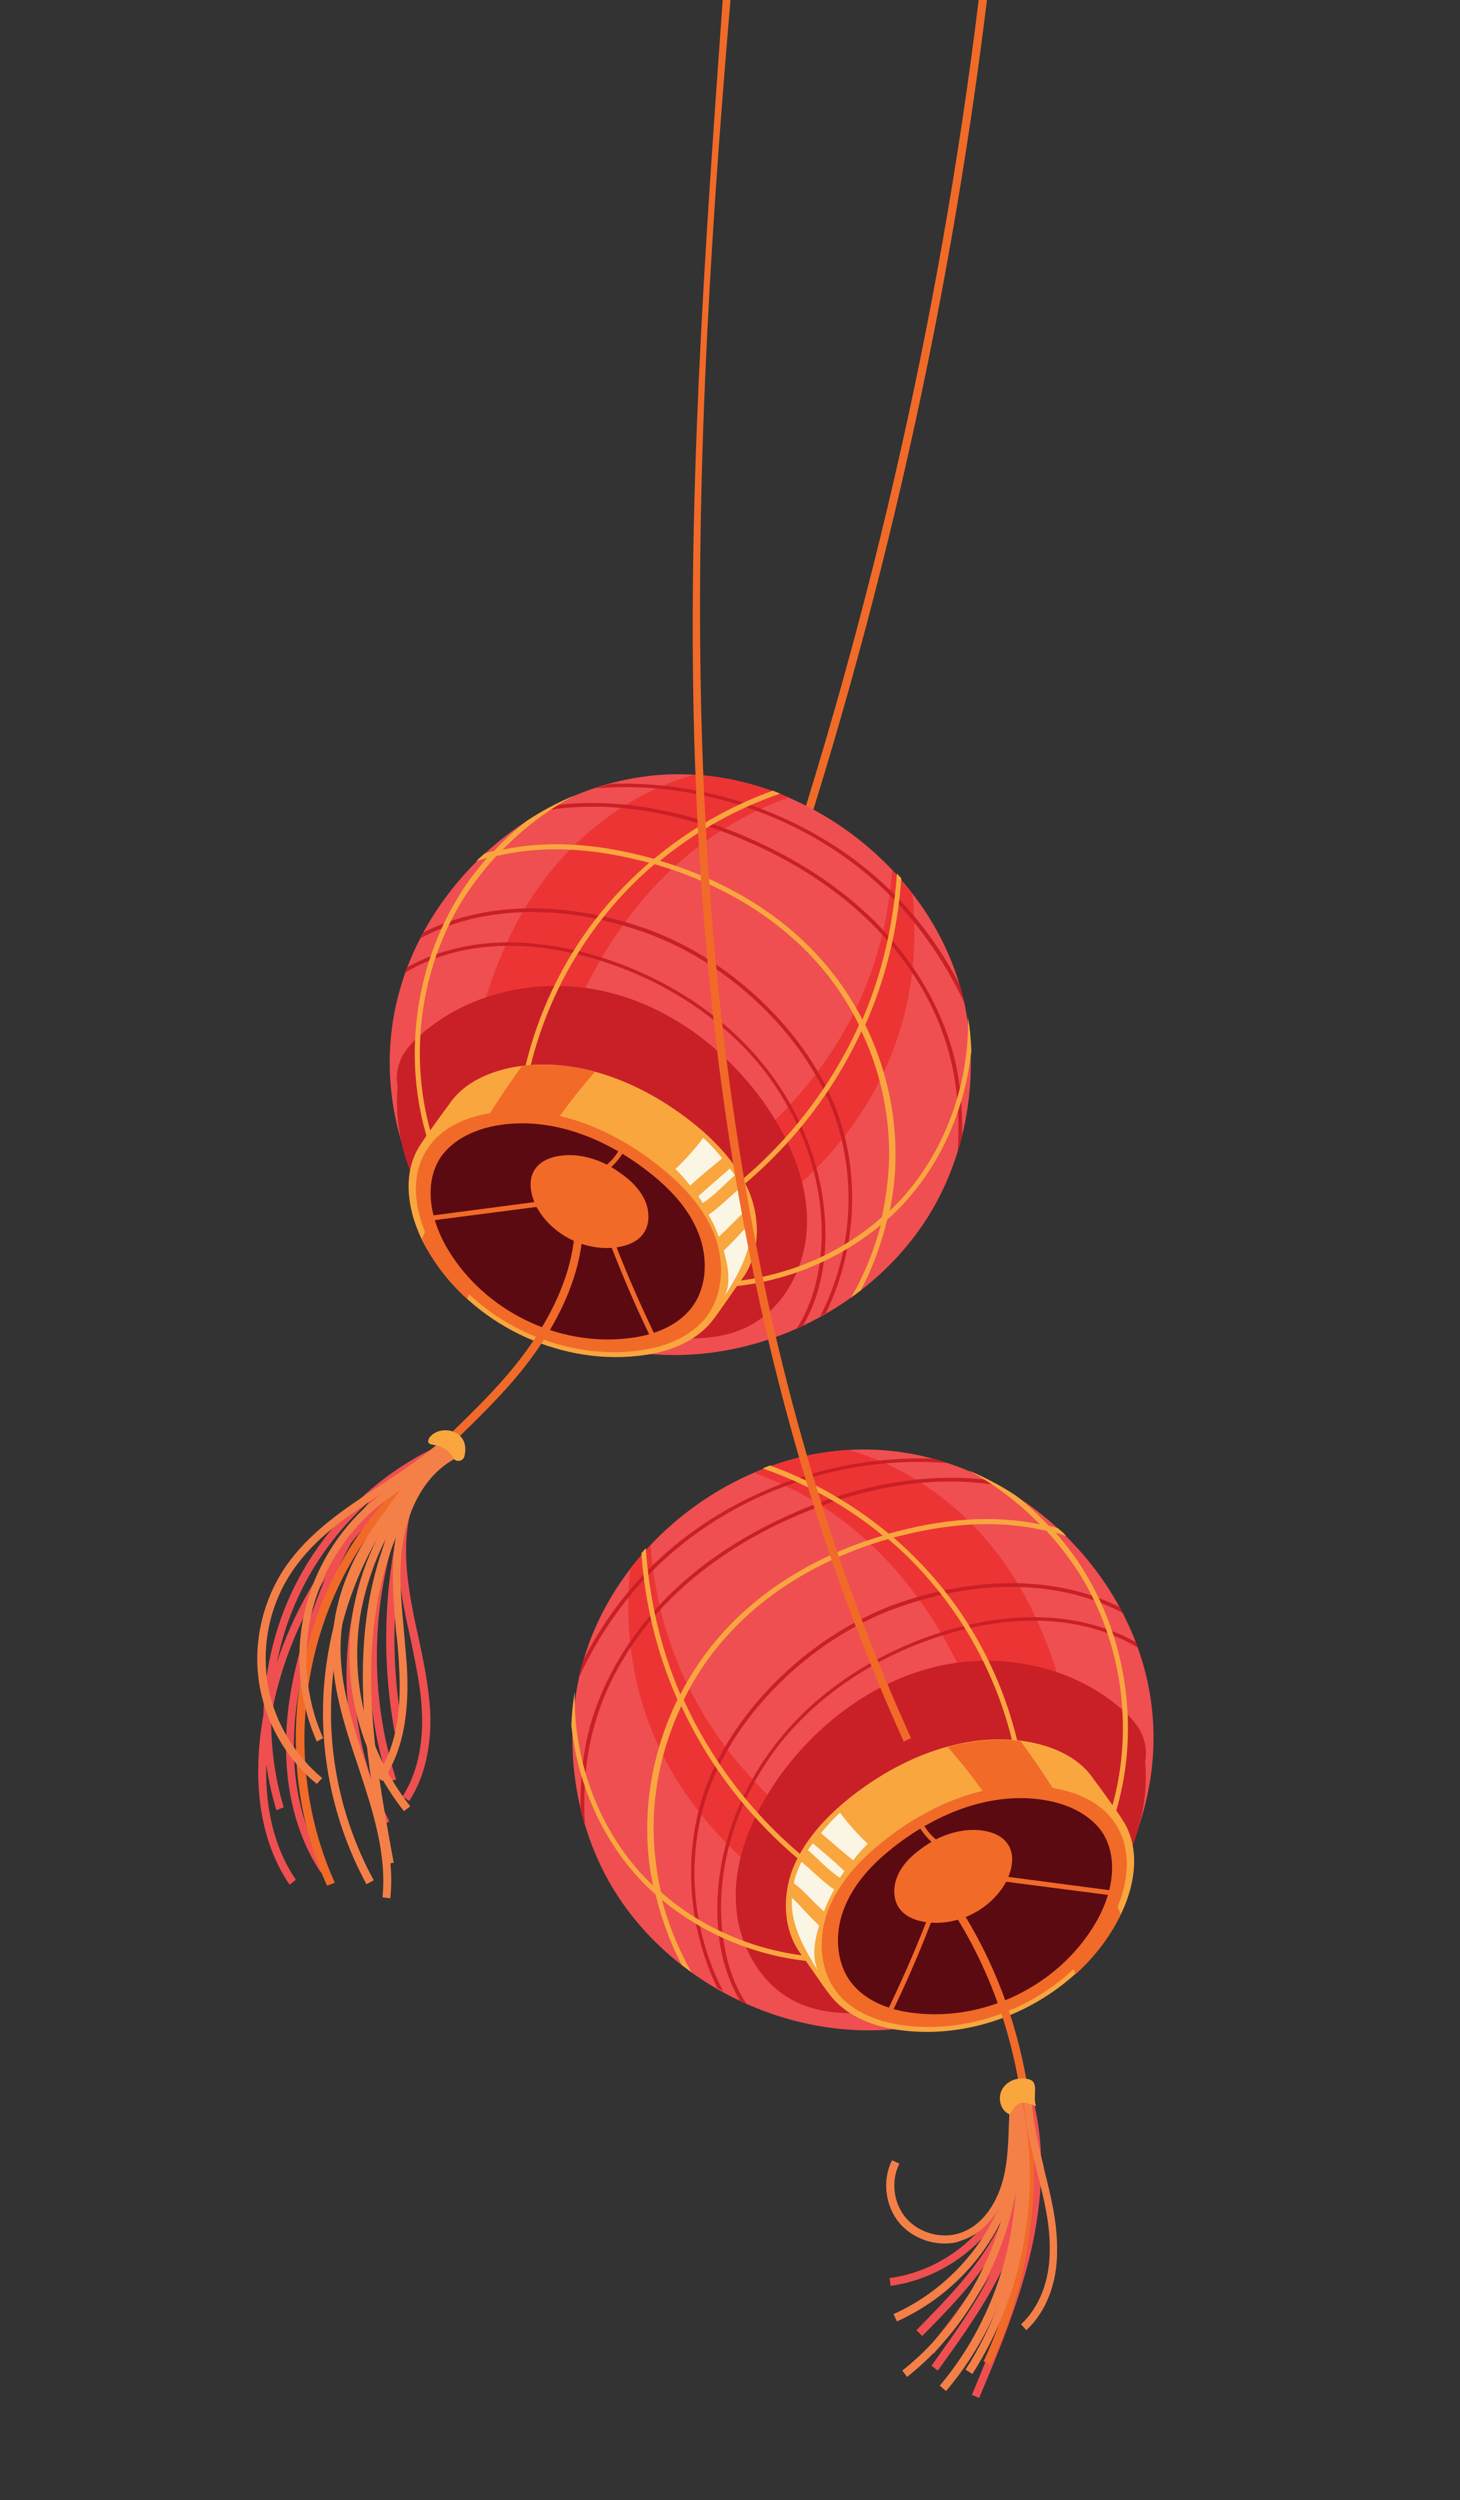 <?xml version="1.0" encoding="utf-8"?>
<!-- Generator: Adobe Illustrator 21.0.0, SVG Export Plug-In . SVG Version: 6.00 Build 0)  -->
<svg version="1.1" id="Layer_1" xmlns="http://www.w3.org/2000/svg" xmlns:xlink="http://www.w3.org/1999/xlink" x="0px" y="0px"
	 viewBox="0 0 300 513.5" style="enable-background:new 0 0 300 513.5;" xml:space="preserve">
<rect x="0" y="0" width="300" height="513.5" fill="#333333" stroke="none"/>
<style type="text/css">
	.st0{fill:#BB2326;}
	.st1{fill:#FFFFFF;}
	.st2{fill:#EF4F50;}
	.st3{fill:#F16A28;}
	.st4{fill:#ED3434;}
	.st5{fill:#F9A63F;}
	.st6{fill:#C92027;}
	.st7{fill:#5B0A12;}
	.st8{fill:#FBF5E4;}
	.st9{fill:#F48048;}
	.st10{fill:none;stroke:url(#SVGID_1_);stroke-width:7;stroke-miterlimit:10;}
	.st11{fill:none;stroke:url(#SVGID_2_);stroke-width:7;stroke-miterlimit:10;}
	.st12{fill:none;stroke:url(#SVGID_3_);stroke-width:7;stroke-miterlimit:10;}
	.st13{fill:none;stroke:url(#SVGID_4_);stroke-width:7;stroke-miterlimit:10;}
	.st14{fill:none;stroke:url(#SVGID_5_);stroke-width:7;stroke-miterlimit:10;}
	.st15{fill:none;stroke:url(#SVGID_6_);stroke-width:7;stroke-miterlimit:10;}
	.st16{fill:none;stroke:url(#SVGID_7_);stroke-width:7;stroke-miterlimit:10;}
	.st17{fill:none;stroke:url(#SVGID_8_);stroke-width:7;stroke-miterlimit:10;}
	.st18{fill:none;stroke:url(#SVGID_9_);stroke-width:7;stroke-miterlimit:10;}
	.st19{fill:none;stroke:url(#SVGID_10_);stroke-width:7;stroke-miterlimit:10;}
	.st20{fill:none;stroke:url(#SVGID_11_);stroke-width:7;stroke-miterlimit:10;}
	.st21{fill:#FCBB51;}
	.st22{fill:#F8D9B2;}
	.st23{fill:none;stroke:url(#SVGID_12_);stroke-width:7;stroke-miterlimit:10;}
	.st24{clip-path:url(#SVGID_14_);}
	.st25{clip-path:url(#SVGID_16_);}
	.st26{clip-path:url(#SVGID_18_);}
	.st27{fill:url(#SVGID_19_);}
	.st28{fill:#9A1B1F;}
	.st29{fill:none;stroke:url(#SVGID_20_);stroke-width:7;stroke-miterlimit:10;}
	.st30{fill:none;stroke:url(#SVGID_21_);stroke-width:7;stroke-miterlimit:10;}
	.st31{fill:none;stroke:url(#SVGID_22_);stroke-width:7;stroke-miterlimit:10;}
	.st32{fill:none;stroke:url(#SVGID_23_);stroke-width:7;stroke-miterlimit:10;}
	.st33{fill:none;stroke:url(#SVGID_24_);stroke-width:7;stroke-miterlimit:10;}
	.st34{fill:none;stroke:url(#SVGID_25_);stroke-width:7;stroke-miterlimit:10;}
	.st35{fill:none;stroke:url(#SVGID_26_);stroke-width:7;stroke-miterlimit:10;}
	.st36{fill:none;stroke:url(#SVGID_27_);stroke-width:7;stroke-miterlimit:10;}
	.st37{fill:none;stroke:url(#SVGID_28_);stroke-width:7;stroke-miterlimit:10;}
	.st38{fill:none;stroke:url(#SVGID_29_);stroke-width:7;stroke-miterlimit:10;}
	.st39{fill:none;stroke:url(#SVGID_30_);stroke-width:7;stroke-miterlimit:10;}
	.st40{fill:none;stroke:url(#SVGID_31_);stroke-width:7;stroke-miterlimit:10;}
	.st41{clip-path:url(#SVGID_33_);}
	.st42{clip-path:url(#SVGID_35_);}
	.st43{clip-path:url(#SVGID_37_);}
	.st44{clip-path:url(#SVGID_39_);}
	.st45{clip-path:url(#SVGID_41_);}
	.st46{clip-path:url(#SVGID_43_);}
	.st47{fill:url(#SVGID_44_);}
	.st48{clip-path:url(#SVGID_46_);}
	.st49{clip-path:url(#SVGID_48_);}
</style>
<g>
	<g>
		<g>
			<path class="st2" d="M56.8,371.8c-4.3-14-3.4-29.7,2.4-43.1c5.8-13.4,16.7-24.8,29.8-31.2l0.7,1.5c-12.8,6.2-23.4,17.3-29,30.3
				c-5.7,13-6.5,28.3-2.4,41.9L56.8,371.8z"/>
		</g>
		<g>
			<path class="st2" d="M59.5,387.1c-7.2-10.6-7.1-23.7-5.7-32.9c3.4-22.1,16.6-42.6,35.3-54.9l0.9,1.4
				c-18.4,12-31.3,32.1-34.6,53.7c-1.3,8.9-1.5,21.6,5.4,31.7L59.5,387.1z"/>
		</g>
		<g>
			<path class="st2" d="M65.9,384.6c-5-7.6-7.4-17.1-7.1-27.6c0.2-8.5,2.2-17.4,6.1-27.9c5.2-13.9,11.3-23,19.4-28.7l0.9,1.3
				c-7.8,5.5-13.8,14.4-18.8,28c-3.9,10.4-5.8,19.1-6,27.4c-0.2,7.1,0.8,17.4,6.8,26.7L65.9,384.6z"/>
		</g>
		<g>
			<path class="st2" d="M78.6,374.9c-6.4-12.4-8.7-26.7-6.7-40.5c2.1-13.7,8.5-26.8,18.2-36.7l1.2,1.1c-9.5,9.7-15.8,22.4-17.8,35.8
				c-2,13.4,0.3,27.4,6.5,39.5L78.6,374.9z"/>
		</g>
		<g>
			<path class="st2" d="M79.8,366c-6.8-21.1-4.9-44.6,5.1-64.4l1.5,0.7c-9.8,19.4-11.7,42.4-5,63.2L79.8,366z"/>
		</g>
		<g>
			<path class="st2" d="M81.1,355.8c-3.2-17.5-2-35.6,3.6-52.5l1.6,0.5c-5.5,16.6-6.7,34.5-3.5,51.7L81.1,355.8z"/>
		</g>
		<g>
			<path class="st2" d="M84.1,369.9l-1.4-0.9c2.9-4.5,4.3-10.4,4-17.3c-0.2-5.2-1.4-10.4-2.4-15.4l-0.6-2.7
				c-1.2-5.6-2.4-12.1-1.8-18.6c0.7-7.1,3.5-13.1,7.9-17l1.1,1.2c-4.1,3.6-6.7,9.2-7.3,15.9c-0.6,6.3,0.6,12.7,1.7,18.1l0.6,2.7
				c1.1,5.1,2.2,10.4,2.5,15.7C88.7,358.8,87.2,365.1,84.1,369.9z"/>
		</g>
	</g>
	<g>
		<g>
			<path class="st3" d="M201.1,0c-8.1,66.1-23.2,131.3-44.9,194.3l1.6,0.5c21.8-63.2,36.9-128.6,45-194.8H201.1z"/>
		</g>
		<g>
			<g>
				<g>
					<path class="st2" d="M198.1,205.8c2.8,12.7,1.3,26.4-4.2,38.2c-11.8,25.4-43.2,39.9-70.2,32.3c-27-7.5-46.4-36.1-43.3-64
						c3-27.9,28.1-51.6,56.1-53.2C164.4,157.6,192,178.5,198.1,205.8z"/>
				</g>
			</g>
			<g>
				<g>
					<path class="st4" d="M104.5,192.9c7.1-15.4,20.4-28.7,38.1-33.8c6.7,0.4,13.3,2,19.5,4.7c-38.3,13.6-54.1,57-55,96.4
						c-1.8,0.6-3.6,1.2-5.4,1.7C94.2,239.6,93.8,215.2,104.5,192.9z"/>
				</g>
			</g>
			<g>
				<g>
					<path class="st4" d="M107.1,268.5c-0.1-2.7-0.1-5.4,0-8.2c38.4-13.1,73.2-38.3,76.2-81.6c1.5,1.6,2.9,3.2,4.2,4.9
						c4.9,48.2-35.7,78.4-79.9,85.2C107.5,268.8,107.3,268.7,107.1,268.5z"/>
				</g>
			</g>
			<g>
				<g>
					<path class="st6" d="M156.4,219.1c-8.1-10-20-17.8-33.4-21.9c-9.1-2.8-17.7-3.6-25.6-2.4c-5.2,0.8-10,2.5-14.2,5
						c0.1-0.4,0.3-0.7,0.4-1.1c4.1-2.3,8.7-3.8,13.6-4.6c8-1.2,16.7-0.4,25.9,2.4c13.6,4.2,25.6,12,33.8,22.2
						c8.9,11,13.5,24.9,12.6,38.1c-0.4,6-2,11.3-4.6,15.6c-0.4,0.2-0.8,0.4-1.3,0.6c2.9-4.3,4.6-9.9,5.1-16.2
						C169.7,243.6,165.1,230,156.4,219.1z"/>
				</g>
				<g>
					<path class="st6" d="M195,216.3c-2.6-9.7-8.1-18.9-16-26.7c-7-6.9-15.8-12.7-26.2-17.1c-8.9-3.8-24.5-8.8-40.9-6
						c0.7-0.4,1.3-0.7,2-1.1c15.8-2,30.6,2.7,39.2,6.4c10.5,4.5,19.4,10.3,26.5,17.3c7.9,7.9,13.5,17.2,16.2,27
						c1.5,5.6,2,11.3,1.9,17.1c-0.3,1.1-0.6,2.2-0.9,3.2C197.2,229.6,196.8,222.8,195,216.3z"/>
				</g>
				<g>
					<path class="st6" d="M172.2,231.3c-5.1-16.9-21.3-33.2-39.5-39.7c-17-6.1-33.8-5.6-46.3,1.1c0.2-0.4,0.4-0.8,0.6-1.2
						c12.6-6.3,29.1-6.6,45.9-0.7c18.4,6.6,34.8,23.1,40,40.2c3.9,12.8,2.5,27-3.2,38.7c-0.4,0.2-0.8,0.4-1.2,0.7
						C174.6,258.7,176.1,244.3,172.2,231.3z"/>
				</g>
				<g>
					<path class="st6" d="M180.8,181.9c-15.5-14.3-37.4-21.7-58.4-20c1-0.3,2.1-0.7,3.2-0.9c20.2-0.7,40.9,6.7,55.8,20.4
						c6.4,5.9,11.8,13.1,15.8,20.9c0.4,1.2,0.7,2.4,1,3.7c0,0,0,0.1,0,0.1C193.9,196.9,188,188.6,180.8,181.9z"/>
				</g>
			</g>
			<g>
				<g>
					<path class="st2" d="M101.7,262.1c0.3,1.1,0.7,2.1,1.1,3.1c-1-0.8-2-1.7-2.9-2.6C100.4,262.5,101.1,262.2,101.7,262.1z"/>
				</g>
			</g>
			<g>
				<g>
					<path class="st2" d="M107.1,260.3c-0.1,2.8-0.1,5.5,0,8.2c-1.5-1-3-2.2-4.4-3.3c-0.4-1-0.7-2.1-1.1-3.1
						C103.5,261.5,105.3,260.9,107.1,260.3z"/>
				</g>
			</g>
			<g>
				<g>
					<path class="st6" d="M82.4,217.5c0.2-0.5,0.5-1,0.8-1.4c0,0,0-0.1,0-0.1l0,0.1c0.9-1.4,2.2-2.7,3.5-3.8
						c10.4-9,25.4-11.8,38.7-8.4c13.3,3.4,24.8,12.5,32.5,23.9c4.7,7.1,8.2,15.4,7.9,23.9c-0.2,8.5-4.7,17.2-12.4,20.9
						c-5.8,2.8-12.6,2.6-18.9,1.7c-14.6-2-29.3-7.4-39.8-17.8c-8.8-8.7-14.1-21.3-13-33.4C81.3,221.3,81.6,219.3,82.4,217.5z"/>
				</g>
			</g>
			<g>
				<g>
					<path class="st5" d="M145.3,264.5c-3.7,0-7.4-0.4-11-1.2l0.2-1c16.2,3.6,34.3-1.3,46.7-12.3c0.9-4.1,1.4-8.2,1.5-12.4
						c0.1-8.9-1.9-17.8-5.7-25.8c-7.3,15.9-19.6,29.8-34.5,39l-0.5-0.9c14.9-9.2,27-23,34.3-38.9c0.1-0.2,0.1-0.3,0.2-0.5
						c-2.3-4.7-5.2-9-8.7-12.9c-8.3-9.3-19.8-16.2-33.3-20.1c-3.2,2.7-6.1,5.6-8.8,8.8c-10.6,12.4-17.2,28.1-18.6,44.3l-1-0.1
						c1.4-16.4,8.1-32.4,18.9-44.9c2.6-3,5.4-5.8,8.4-8.4c-0.5-0.1-1-0.3-1.6-0.4c-10.7-2.7-20.5-3.1-29.2-1.1
						c-0.2,0-0.4,0.1-0.6,0.1c-2.5,2.7-4.8,5.7-6.8,8.8c-9.1,14.6-11.4,33.2-6.2,49.6l-1,0.3c-5.3-16.7-2.9-35.6,6.3-50.5
						c1.7-2.8,3.7-5.4,5.8-7.8c-0.8,0.2-1.5,0.5-2.2,0.7c0.5-0.6,1.1-1.1,1.7-1.6c0.6-0.2,1.2-0.4,1.9-0.5c2.1-2.3,4.4-4.4,6.9-6.3
						c3-2,6.3-3.7,9.6-5.1c-5.4,2.9-10.4,6.7-14.7,11.1c8.6-1.8,18.3-1.4,28.8,1.3c0.8,0.2,1.5,0.4,2.3,0.6c7.2-6,15.5-10.8,24.4-14
						c0.5,0.2,1,0.4,1.5,0.6c-9,3.1-17.4,7.8-24.7,13.8c13.5,4,24.9,11,33.1,20.2c3.3,3.7,6.2,7.9,8.5,12.4c4.1-9.5,6.4-19.7,7.1-30
						c0.3,0.3,0.6,0.7,0.9,1c-0.7,10.4-3.2,20.6-7.4,30.1c4.1,8.4,6.3,17.7,6.2,27c0,3.8-0.4,7.5-1.2,11.2c1-1,2.1-2,3-3.1
						c8.7-9.9,13.4-23.4,13.1-36.7c0.4,2.3,0.6,4.6,0.7,6.9c-1.2,11.2-5.7,22.1-13.1,30.5c-1.3,1.5-2.7,2.9-4.2,4.2
						c-1.2,5-3,9.9-5.4,14.5c-0.7,0.5-1.3,1-2,1.5c2.7-4.7,4.7-9.7,6.1-14.9C171,259.9,158.1,264.5,145.3,264.5z"/>
				</g>
			</g>
			<g>
				<g>
					<g>
						<g>
							<path class="st5" d="M86.4,235.1c1-1.6,4.9-7,5.9-8.3c3-4.5,8.4-6.8,13.7-7.7c13.1-2.1,26.4,3.5,36.7,11.8
								c4.8,3.9,9.1,8.6,11.4,14.3c2.2,5.7,2,12.7-1.7,17.6c-1,1.3-4.7,6.8-5.9,8.3c-3.6,4.7-9.6,6.8-15.5,7.4
								c-16.6,1.8-34-6.7-42.7-21C84.1,250.8,82,241.7,86.4,235.1z"/>
						</g>
					</g>
					<g>
						<g>
							<path class="st3" d="M107.3,218.9c5-0.6,10.1-0.1,15,1.2c-12,13.5-20.1,29.8-26.3,46.7c-3-2.7-5.6-5.8-7.7-9.3
								c-0.6-1-1.1-2-1.6-3.1C92.5,242.1,99.1,230.1,107.3,218.9z"/>
						</g>
					</g>
					<g>
						<g>
							<path class="st3" d="M100.9,228.6c12.5-2,25.2,3.3,35,11.3c4.6,3.7,8.7,8.2,10.9,13.7c2.1,5.5,1.9,12.1-1.6,16.8
								c-3.4,4.5-9.2,6.5-14.8,7.1c-15.9,1.7-32.5-6.4-40.8-20c-4-6.5-6-15.2-1.8-21.5C90.6,231.6,95.8,229.4,100.9,228.6z"/>
						</g>
					</g>
					<g>
						<g>
							<path class="st7" d="M102.5,231.1c11.2-1.8,22.6,3,31.4,10.1c4.1,3.3,7.8,7.3,9.7,12.3s1.7,10.9-1.5,15.1
								c-3.1,4-8.3,5.8-13.3,6.3c-14.3,1.6-29.1-5.7-36.6-18c-3.6-5.8-5.4-13.6-1.6-19.3C93.3,233.8,98,231.8,102.5,231.1z"/>
						</g>
					</g>
					<g>
						<g>
							<g>
								<path class="st8" d="M141.8,243.5c-0.9-1.2-1.9-2.3-3-3.4c2.1-2,4-4.1,5.7-6.4c1.4,1.3,2.7,2.7,3.9,4.2
									C146.1,239.8,143.9,241.6,141.8,243.5z"/>
							</g>
						</g>
						<g>
							<g>
								<path class="st8" d="M150,240c0.3,0.5,0.7,0.9,1,1.4c-1.8,1.5-3.3,3.2-5.1,4.6c-0.5,0.4-1,0.8-1.5,1.1
									c-0.3-0.5-0.6-0.9-0.9-1.4C145.6,243.8,147.8,241.9,150,240z"/>
							</g>
						</g>
						<g>
							<g>
								<path class="st8" d="M150.3,251.5c-0.8,0.8-1.7,1.7-2.6,2.5c-0.6-1.6-1.3-3.1-2.1-4.5c0.4-0.3,0.7-0.5,1.1-0.8
									c1.9-1.5,3.7-3.3,5.6-4.9c0.7,1.4,1.3,2.9,1.6,4.4C152.6,249.1,151.5,250.3,150.3,251.5z"/>
							</g>
						</g>
						<g>
							<g>
								<path class="st8" d="M148.7,256.9c0.6-0.6,1.2-1.2,1.8-1.8c1.2-1.2,2.4-2.7,3.8-3.9c0,0.6,0,1.1,0,1.7
									c-0.3,4.8-2.8,9.1-5.3,13.2C150.2,263.2,149.6,259.9,148.7,256.9C148.7,256.9,148.7,256.9,148.7,256.9z"/>
							</g>
						</g>
					</g>
				</g>
				<g>
					<path class="st3" d="M88.5,249.7l21.3-2.8c-0.9-2.2-1.2-4.8,0.1-6.7c1.1-1.7,3.1-2.5,5.1-2.8c3.3-0.5,6.7,0.3,9.7,1.8
						c1.2-1,2.2-2.3,2.9-3.7l0.9,0.4c-0.7,1.4-1.7,2.7-2.9,3.8c1,0.6,2,1.3,2.9,2c1.8,1.4,3.4,3.2,4.2,5.3c0.8,2.1,0.8,4.7-0.6,6.5
						c-1.3,1.7-3.4,2.4-5.4,2.7c2.5,6.4,5.3,12.7,8.3,18.9l0.8,1.6l-2.1-1.3l0.2-0.3c-3-6.1-5.7-12.4-8.2-18.8
						c-5.9,0.4-12-2.7-15.1-7.8c-0.1-0.2-0.2-0.4-0.4-0.6l-21.6,2.8L88.5,249.7z"/>
				</g>
			</g>
		</g>
		<g>
			<path class="st3" d="M67.2,387.3c-10.8-23.8-7.8-52.8,7.7-73.8c4.9-6.7,11-12.6,16.8-18.2c4.3-4.2,8.8-8.5,12.7-13.1
				c6.5-7.6,16.8-22.6,12.9-38.5l1.6-0.4c4.1,16.6-6.5,32.2-13.2,40c-4,4.7-8.5,9-12.8,13.2c-5.8,5.6-11.8,11.4-16.6,18
				c-15.1,20.6-18,48.9-7.5,72.2L67.2,387.3z"/>
		</g>
		<g>
			<path class="st9" d="M65.1,366.4c-6.4-5.2-10.7-12.9-11.9-21c-1.2-8.1,0.8-16.7,5.4-23.5c4.9-7.2,12.3-12.1,19.5-16.8
				c4.3-2.8,8.8-5.8,12.6-9.2l1.1,1.2c-3.9,3.5-8.4,6.5-12.8,9.3c-7.4,4.8-14.3,9.4-19,16.4c-4.4,6.5-6.2,14.6-5.1,22.4
				c1.1,7.7,5.3,15,11.3,20L65.1,366.4z"/>
		</g>
		<g>
			<path class="st9" d="M83,372c-7.2-9.1-11.2-20.5-11.2-32.2c0-11.6,3.9-23.1,11.1-32.2c0.6-0.7,1.2-1.4,1.7-2.2
				c2.3-2.8,4.7-5.8,5.6-9.2l1.6,0.4c-1,3.8-3.5,6.9-6,9.9c-0.6,0.7-1.2,1.4-1.7,2.1c-6.9,8.9-10.7,19.9-10.7,31.2
				c0,11.3,3.9,22.3,10.9,31.2L83,372z"/>
		</g>
		<g>
			<path class="st9" d="M80.2,389.9l-1.6-0.2c0.9-9.1-2.1-18.1-5-26.9c-2.8-8.3-5.6-16.8-5.3-25.6c0.3-7.4,2.9-15.1,7.6-22.3
				c3.8-5.8,9.1-11.5,16.1-17.2l1,1.3c-6.9,5.6-12,11.2-15.7,16.9c-4.5,6.9-7.1,14.3-7.3,21.5c-0.3,8.5,2.5,16.9,5.2,25
				C78.1,371.3,81.2,380.5,80.2,389.9z"/>
		</g>
		<g>
			<path class="st9" d="M65.1,357.7c-3.8-8.6-4.6-18.4-2.3-27.5c2.3-9.1,7.7-17.3,15.1-23c1.5-1.1,3-2.2,4.6-3.2
				c3.6-2.4,7.1-4.8,9.4-8.1l1.3,0.9c-2.6,3.6-6.3,6.1-9.9,8.5c-1.5,1-3,2.1-4.5,3.2c-7.2,5.5-12.3,13.4-14.6,22.1
				c-2.2,8.8-1.5,18.1,2.2,26.4L65.1,357.7z"/>
		</g>
		<g>
			<path class="st9" d="M78.6,365.8l-1.3-0.9c3.8-5.4,5.3-12.6,4.7-22.7c-0.1-2.3-0.3-4.7-0.6-7c-0.5-5.6-1-11.4-0.4-17.2
				c1.1-9.5,5.9-17.1,12.6-20.3l0.7,1.5c-6.3,2.9-10.6,10-11.7,19c-0.7,5.6-0.1,11.3,0.4,16.8c0.2,2.3,0.4,4.7,0.6,7.1
				C84.2,352.5,82.6,360.1,78.6,365.8z"/>
		</g>
		<g>
			<path class="st9" d="M79.2,382.8c-2.7-14.8-5.5-30.1-4.4-45.5c1.2-17.3,7.6-32,18-41.4l1.1,1.2c-10,9.2-16.2,23.5-17.4,40.4
				c-1.1,15.2,1.7,30.4,4.4,45.1L79.2,382.8z"/>
		</g>
		<g>
			<path class="st9" d="M75.3,387c-7.7-14.2-10.6-30.8-8-46.7c2.5-15.9,10.3-30.8,22-42l1.1,1.2c-11.4,10.9-19.1,25.5-21.5,41
				c-2.5,15.6,0.3,31.8,7.9,45.7L75.3,387z"/>
		</g>
		<g>
			<path class="st5" d="M88.3,295.2c1.5-1.9,4.8-1.9,6.4-0.1c1,1.1,1.1,2.7,0.7,4.1c-0.3,1-1.8,1.2-2.3,0.2
				c-0.8-1.4-2.2-2.4-3.8-2.6c-0.5-0.1-1.1-0.1-1.3-0.6C87.9,296,88.1,295.5,88.3,295.2z"/>
		</g>
	</g>
</g>
<g>
	<path class="st2" d="M212.4,431.7l-1.5,0.4c0-0.1,0-0.3-0.1-0.4l-0.9,0.2c-0.3-1.4-0.6-2.7-1.1-4l-1.6,0.5c0.5,1.4,0.8,2.9,1.1,4.4
		l-0.7,0.5c0,0.1,0.1,0.1,0.1,0.2l-0.1,0c0.6,1.5,0.9,3.1,1.2,4.7c0,5.5-1.6,11-4.5,15.7c-4.7,7.6-12.7,12.8-21.5,14l0.2,1.6
		c9.3-1.3,17.7-6.8,22.7-14.8c0.9-1.4,1.6-2.9,2.3-4.5c-0.7,2.7-1.8,5.4-3.2,8.1c-4.1,7.7-10.4,14.1-16.5,20.3l1.2,1.2
		c5.1-5.2,10.4-10.6,14.5-16.9c-3.8,7.4-8.8,14-13.4,19.5l1.3,1c3.9-4.7,8-10.2,11.6-16.2c-3.4,6.6-7.8,12.7-12.1,18.7l1.3,1
		c5.1-7.1,10.4-14.4,14.1-22.6c3.2-7,4.8-13.9,4.7-20.4c0.3-2.9,0.3-5.9-0.1-8.9c1.5,8.3,1.1,17.5-1.3,27.6
		c-2.5,10.3-6.7,20.4-10.4,29.3l1.5,0.6c3.8-9,8-19.1,10.5-29.5C214.4,451.5,214.7,441,212.4,431.7z"/>
	<g>
		<g>
			<g>
				<g>
					<g>
						<path class="st2" d="M119,344.5c-2.8,12.7-1.3,26.4,4.2,38.2c11.8,25.4,43.2,39.9,70.2,32.3c27-7.5,46.4-36.1,43.3-64
							c-3-27.9-28.1-51.6-56.1-53.2C152.6,296.2,125,317.1,119,344.5z"/>
					</g>
				</g>
			</g>
			<g>
				<g>
					<g>
						<path class="st4" d="M212.5,331.6c-7.1-15.4-20.4-28.7-38.1-33.8c-6.7,0.4-13.3,2-19.5,4.7c38.3,13.6,54.1,57,55,96.4
							c1.8,0.6,3.6,1.2,5.4,1.7C222.8,378.2,223.2,353.8,212.5,331.6z"/>
					</g>
				</g>
			</g>
			<g>
				<g>
					<g>
						<path class="st4" d="M209.9,407.1c0.1-2.7,0.1-5.4,0-8.2c-38.4-13.1-73.2-38.3-76.2-81.6c-1.5,1.6-2.9,3.2-4.2,4.9
							c-4.9,48.2,35.7,78.4,79.9,85.2C209.5,407.4,209.7,407.3,209.9,407.1z"/>
					</g>
				</g>
			</g>
			<g>
				<g>
					<g>
						<path class="st6" d="M160.6,357.7c8.1-10,20-17.8,33.4-21.9c9.1-2.8,17.7-3.6,25.6-2.4c5.2,0.8,10,2.5,14.2,5
							c-0.1-0.4-0.3-0.7-0.4-1.1c-4.1-2.3-8.7-3.8-13.6-4.6c-8-1.2-16.7-0.4-25.9,2.4c-13.6,4.2-25.6,12-33.8,22.2
							c-8.9,11-13.5,24.9-12.6,38.1c0.4,6,2,11.3,4.6,15.6c0.4,0.2,0.8,0.4,1.3,0.6c-2.9-4.3-4.6-9.9-5.1-16.2
							C147.3,382.2,151.9,368.6,160.6,357.7z"/>
					</g>
				</g>
				<g>
					<g>
						<path class="st6" d="M122,354.9c2.6-9.7,8.1-18.9,16-26.7c7-6.9,15.8-12.7,26.2-17.1c8.9-3.8,24.5-8.8,40.9-6
							c-0.7-0.4-1.3-0.7-2-1.1c-15.8-2-30.6,2.7-39.2,6.4c-10.5,4.5-19.4,10.3-26.5,17.3c-7.9,7.9-13.5,17.2-16.2,27
							c-1.5,5.6-2,11.3-1.9,17.1c0.3,1.1,0.6,2.2,0.9,3.2C119.8,368.2,120.2,361.4,122,354.9z"/>
					</g>
				</g>
				<g>
					<g>
						<path class="st6" d="M144.9,369.9c5.1-16.9,21.3-33.2,39.5-39.7c17-6.1,33.8-5.6,46.3,1.1c-0.2-0.4-0.4-0.8-0.6-1.2
							c-12.6-6.3-29.1-6.6-45.9-0.7c-18.4,6.6-34.8,23.1-40,40.2c-3.9,12.8-2.5,27,3.2,38.7c0.4,0.2,0.8,0.4,1.2,0.7
							C142.5,397.3,140.9,382.9,144.9,369.9z"/>
					</g>
				</g>
				<g>
					<g>
						<path class="st6" d="M136.3,320.5c15.5-14.3,37.4-21.7,58.4-20c-1-0.3-2.1-0.7-3.2-0.9c-20.2-0.7-40.9,6.7-55.8,20.4
							c-6.4,5.9-11.8,13.1-15.8,20.9c-0.4,1.2-0.7,2.4-1,3.7c0,0,0,0.1,0,0.1C123.1,335.5,129,327.2,136.3,320.5z"/>
					</g>
				</g>
			</g>
			<g>
				<g>
					<g>
						<path class="st2" d="M215.3,400.7c-0.3,1.1-0.7,2.1-1.1,3.1c1-0.8,2-1.7,2.9-2.6C216.6,401.1,216,400.9,215.3,400.7z"/>
					</g>
				</g>
			</g>
			<g>
				<g>
					<g>
						<path class="st2" d="M209.9,398.9c0.1,2.8,0.1,5.5,0,8.2c1.5-1,3-2.2,4.4-3.3c0.4-1,0.7-2.1,1.1-3.1
							C213.5,400.1,211.7,399.5,209.9,398.9z"/>
					</g>
				</g>
			</g>
			<g>
				<g>
					<g>
						<path class="st6" d="M234.6,356.1c-0.2-0.5-0.5-1-0.8-1.4c0,0,0-0.1,0-0.1l0,0.1c-0.9-1.4-2.2-2.7-3.5-3.8
							c-10.4-9-25.4-11.8-38.7-8.4c-13.3,3.4-24.8,12.5-32.5,23.9c-4.7,7.1-8.2,15.4-7.9,23.9c0.2,8.5,4.7,17.2,12.4,20.9
							c5.8,2.8,12.6,2.6,18.9,1.7c14.6-2,29.3-7.4,39.8-17.8c8.8-8.7,14.1-21.3,13-33.4C235.7,359.9,235.4,357.9,234.6,356.1z"/>
					</g>
				</g>
			</g>
			<g>
				<g>
					<g>
						<path class="st5" d="M171.7,403.1c3.7,0,7.4-0.4,11-1.2l-0.2-1c-16.2,3.6-34.3-1.3-46.7-12.3c-0.9-4.1-1.4-8.2-1.5-12.4
							c-0.1-8.9,1.9-17.8,5.7-25.8c7.3,15.9,19.6,29.8,34.5,39l0.5-0.9c-14.9-9.2-27-23-34.3-38.9c-0.1-0.2-0.1-0.3-0.2-0.5
							c2.3-4.7,5.2-9,8.7-12.9c8.3-9.3,19.8-16.2,33.3-20.1c3.2,2.7,6.1,5.6,8.8,8.8c10.6,12.4,17.2,28.1,18.6,44.3l1-0.1
							c-1.4-16.4-8.1-32.4-18.9-44.9c-2.6-3-5.4-5.8-8.4-8.4c0.5-0.1,1-0.3,1.6-0.4c10.7-2.7,20.5-3.1,29.2-1.1
							c0.2,0,0.4,0.1,0.6,0.1c2.5,2.7,4.8,5.7,6.8,8.8c9.1,14.6,11.4,33.2,6.2,49.6l1,0.3c5.3-16.7,2.9-35.6-6.3-50.5
							c-1.7-2.8-3.7-5.4-5.8-7.8c0.8,0.2,1.5,0.5,2.2,0.7c-0.5-0.6-1.1-1.1-1.7-1.6c-0.6-0.2-1.2-0.4-1.9-0.5
							c-2.1-2.3-4.4-4.4-6.9-6.3c-3-2-6.3-3.7-9.6-5.1c5.4,2.9,10.4,6.7,14.7,11.1c-8.6-1.8-18.3-1.4-28.8,1.3
							c-0.8,0.2-1.5,0.4-2.3,0.6c-7.2-6-15.5-10.8-24.4-14c-0.5,0.2-1,0.4-1.5,0.6c9,3.1,17.4,7.8,24.7,13.8
							c-13.5,4-24.9,11-33.1,20.2c-3.3,3.7-6.2,7.9-8.5,12.4c-4.1-9.5-6.4-19.7-7.1-30c-0.3,0.3-0.6,0.7-0.9,1
							c0.7,10.4,3.2,20.6,7.4,30.1c-4.1,8.4-6.3,17.7-6.2,27c0,3.8,0.4,7.5,1.2,11.2c-1-1-2.1-2-3-3.1c-8.7-9.9-13.4-23.4-13.1-36.7
							c-0.4,2.3-0.6,4.6-0.7,6.9c1.2,11.2,5.7,22.1,13.1,30.5c1.3,1.5,2.7,2.9,4.2,4.2c1.2,5,3,9.9,5.4,14.5c0.7,0.5,1.3,1,2,1.5
							c-2.7-4.7-4.7-9.7-6.1-14.9C146,398.5,158.9,403.1,171.7,403.1z"/>
					</g>
				</g>
			</g>
			<g>
				<g>
					<g>
						<g>
							<g>
								<path class="st5" d="M230.6,373.7c-1-1.6-4.9-7-5.9-8.3c-3-4.5-8.4-6.8-13.7-7.7c-13.1-2.1-26.4,3.5-36.7,11.8
									c-4.8,3.9-9.1,8.6-11.4,14.3c-2.2,5.7-2,12.7,1.7,17.6c1,1.3,4.7,6.8,5.9,8.3c3.6,4.7,9.6,6.8,15.5,7.4
									c16.6,1.8,34-6.7,42.7-21C232.9,389.4,235,380.3,230.6,373.7z"/>
							</g>
						</g>
					</g>
					<g>
						<g>
							<g>
								<path class="st3" d="M209.7,357.6c-5-0.6-10.1-0.1-15,1.2c12,13.5,20.1,29.8,26.3,46.7c3-2.7,5.6-5.8,7.7-9.3
									c0.6-1,1.1-2,1.6-3.1C224.5,380.7,217.9,368.7,209.7,357.6z"/>
							</g>
						</g>
					</g>
					<g>
						<g>
							<g>
								<path class="st3" d="M216.1,367.2c-12.5-2-25.2,3.3-35,11.3c-4.6,3.7-8.7,8.2-10.9,13.7c-2.1,5.5-1.9,12.1,1.6,16.8
									c3.4,4.5,9.2,6.5,14.8,7.1c15.9,1.7,32.5-6.4,40.8-20c4-6.5,6-15.2,1.8-21.5C226.4,370.2,221.2,368,216.1,367.2z"/>
							</g>
						</g>
					</g>
					<g>
						<g>
							<g>
								<path class="st7" d="M214.5,369.7c-11.2-1.8-22.6,3-31.4,10.1c-4.1,3.3-7.8,7.3-9.7,12.3c-1.9,4.9-1.7,10.9,1.5,15.1
									c3.1,4,8.3,5.8,13.3,6.3c14.3,1.6,29.1-5.7,36.6-18c3.6-5.8,5.4-13.6,1.6-19.3C223.7,372.4,219,370.4,214.5,369.7z"/>
							</g>
						</g>
					</g>
					<g>
						<g>
							<g>
								<g>
									<path class="st8" d="M175.3,382.1c0.9-1.2,1.9-2.3,3-3.4c-2.1-2-4-4.1-5.7-6.4c-1.4,1.3-2.7,2.7-3.9,4.2
										C170.9,378.4,173.1,380.3,175.3,382.1z"/>
								</g>
							</g>
						</g>
						<g>
							<g>
								<g>
									<path class="st8" d="M167,378.6c-0.3,0.5-0.7,0.9-1,1.4c1.8,1.5,3.3,3.2,5.1,4.6c0.5,0.4,1,0.8,1.5,1.1
										c0.3-0.5,0.6-0.9,0.9-1.4C171.5,382.4,169.3,380.5,167,378.6z"/>
								</g>
							</g>
						</g>
						<g>
							<g>
								<g>
									<path class="st8" d="M166.7,390.1c0.8,0.8,1.7,1.7,2.6,2.5c0.6-1.6,1.3-3.1,2.1-4.5c-0.4-0.3-0.7-0.5-1.1-0.8
										c-1.9-1.5-3.7-3.3-5.6-4.9c-0.7,1.4-1.3,2.9-1.6,4.4C164.4,387.7,165.5,388.9,166.7,390.1z"/>
								</g>
							</g>
						</g>
						<g>
							<g>
								<g>
									<path class="st8" d="M168.3,395.5c-0.6-0.6-1.2-1.2-1.8-1.8c-1.2-1.2-2.4-2.7-3.8-3.9c0,0.6,0,1.1,0,1.7
										c0.3,4.8,2.8,9.1,5.3,13.2C166.8,401.8,167.4,398.5,168.3,395.5C168.3,395.5,168.3,395.5,168.3,395.5z"/>
								</g>
							</g>
						</g>
					</g>
				</g>
				<g>
					<g>
						<path class="st3" d="M228.5,388.3l-21.3-2.8c0.9-2.2,1.2-4.8-0.1-6.7c-1.1-1.7-3.1-2.5-5.1-2.8c-3.3-0.5-6.7,0.3-9.7,1.8
							c-1.2-1-2.2-2.3-2.9-3.7l-0.9,0.4c0.7,1.4,1.7,2.7,2.9,3.8c-1,0.6-2,1.3-2.9,2c-1.8,1.4-3.4,3.2-4.2,5.3
							c-0.8,2.1-0.8,4.7,0.6,6.5c1.3,1.7,3.4,2.4,5.4,2.7c-2.5,6.4-5.3,12.7-8.3,18.9l-0.8,1.6l2.1-1.3l-0.2-0.3
							c3-6.1,5.7-12.4,8.2-18.8c5.9,0.4,12-2.7,15.1-7.8c0.1-0.2,0.2-0.4,0.4-0.6l21.6,2.8L228.5,388.3z"/>
					</g>
				</g>
			</g>
		</g>
		<g>
			<g>
				<path class="st3" d="M203.6,485.7l-1.5-0.7c14.4-30.5,10.7-69.3-9.2-96.6l1.3-1C214.5,415.2,218.3,454.7,203.6,485.7z"/>
			</g>
		</g>
		<g>
			<g>
				<path class="st3" d="M150.1,0h-1.6c-3.7,51.7-7.5,104.2-5.7,156.4c2.7,78.3,17,144.1,42.9,201.3l1.5-0.7
					c-25.9-57-39.9-122.7-42.8-200.7C142.5,104.1,145.7,51.6,150.1,0z"/>
			</g>
		</g>
		<g>
			<g>
				<path class="st9" d="M186.4,488.2l-1-1.3c17.1-13.5,25.8-37,21.7-58.4l1.6-0.3C212.9,450.2,203.9,474.3,186.4,488.2z"/>
			</g>
		</g>
		<g>
			<g>
				<path class="st9" d="M199.8,487.6l-1.4-0.9c10.9-16.9,14.3-38.5,9.2-58l1.6-0.4C214.5,448.2,210.9,470.3,199.8,487.6z"/>
			</g>
		</g>
		<g>
			<g>
				<path class="st9" d="M194.4,491.1l-1.3-1.1c13.6-16.1,18.9-38.8,13.8-59.3l1.6-0.4C213.8,451.3,208.4,474.6,194.4,491.1z"/>
			</g>
		</g>
		<g>
			<g>
				<path class="st9" d="M194.1,460.8c-3.5,0-6.9-1.5-9.2-4.1c-3-3.5-3.7-8.9-1.6-13l1.5,0.7c-1.8,3.6-1.2,8.2,1.4,11.2
					c2.6,3,7.1,4.3,10.9,3.1c5.5-1.7,8.5-7.7,9.4-12.8c0.6-3.1,0.7-6.3,0.8-9.4c0.1-2.6,0.2-5.3,0.6-8l1.6,0.2
					c-0.4,2.6-0.5,5.3-0.6,7.8c-0.1,3.2-0.2,6.5-0.9,9.7c-1.1,5.5-4.4,12.1-10.5,14C196.4,460.7,195.2,460.8,194.1,460.8z"/>
			</g>
		</g>
		<g>
			<g>
				<path class="st9" d="M184.3,476.8l-0.7-1.5c8.7-3.9,16-10.8,20.4-19.3c4.4-8.5,5.8-18.4,4-27.8l1.6-0.3c1.9,9.8,0.4,20-4.2,28.9
					C200.9,465.6,193.4,472.7,184.3,476.8z"/>
			</g>
		</g>
		<g>
			<g>
				<path class="st9" d="M210.9,478.6l-1.1-1.2c3.7-3.4,5.9-8.9,5.9-15.2c0.1-5.5-1.3-11.1-2.7-16.4l-0.1-0.6
					c-1.6-6.2-2.8-11.7-2.5-17.5l1.6,0.1c-0.3,5.5,0.9,10.9,2.4,17l0.1,0.6c1.4,5.5,2.8,11.1,2.7,16.8
					C217.3,468.9,214.9,474.9,210.9,478.6z"/>
			</g>
		</g>
	</g>
	<g>
		<path class="st5" d="M207.5,434.3c1.6-2.8,2.4-2.9,5.4-1.7c-0.8-2,0.7-4.9-1.4-5.5c-2-0.6-4.4,0.1-5.5,1.9
			C204.9,430.8,205.5,433.5,207.5,434.3z"/>
	</g>
</g>
</svg>
